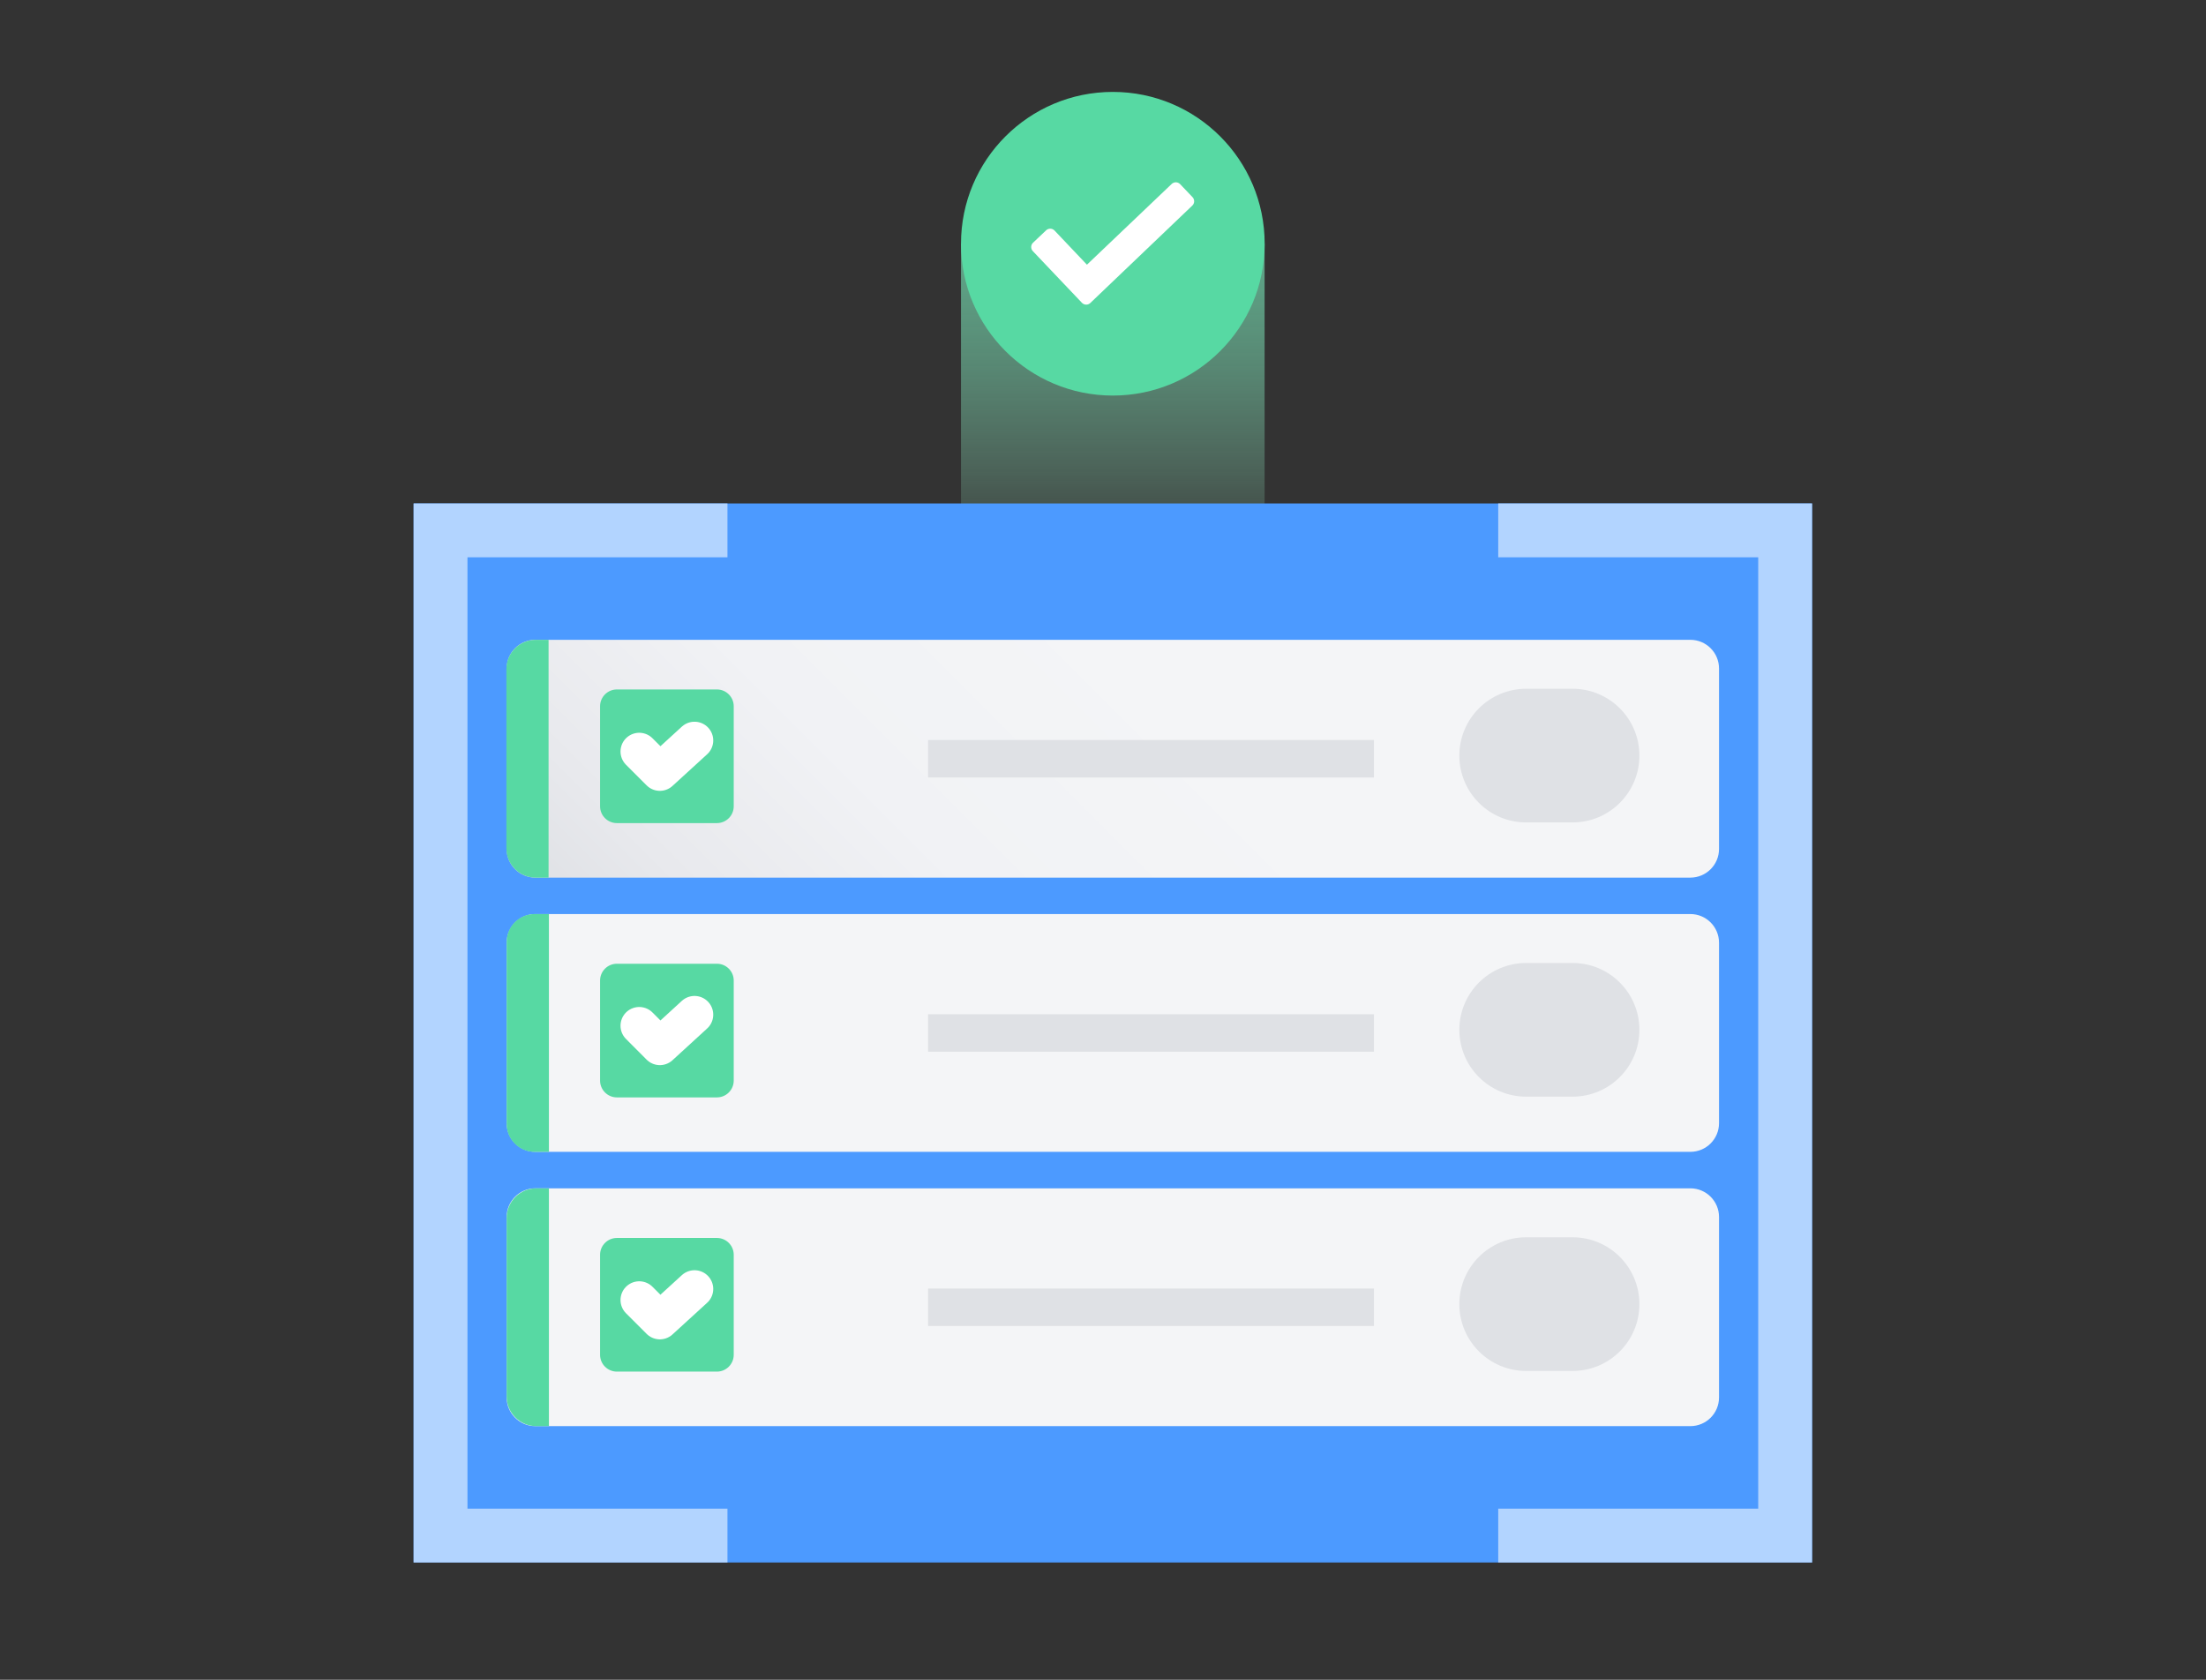 <svg width="239" height="182" viewBox="0 0 239 182" fill="none" xmlns="http://www.w3.org/2000/svg">
<rect x="0" y="0" width="239" height="182" fill="#333333" stroke="none"/>
<path d="M137.008 26.408H104.115V63.496H137.008V26.408Z" fill="url(#paint0_linear)"/>
<path d="M120.565 42.858C129.65 42.858 137.015 35.493 137.015 26.408C137.015 17.323 129.65 9.958 120.565 9.958C111.48 9.958 104.115 17.323 104.115 26.408C104.115 35.493 111.48 42.858 120.565 42.858Z" fill="#57D9A3"/>
<path d="M117.224 32.815L111.912 27.224C111.851 27.163 111.803 27.092 111.77 27.013C111.738 26.934 111.721 26.85 111.721 26.764C111.721 26.679 111.738 26.594 111.77 26.516C111.803 26.437 111.851 26.365 111.912 26.305L113.323 24.968C113.383 24.907 113.454 24.859 113.533 24.826C113.612 24.794 113.697 24.777 113.782 24.777C113.867 24.777 113.952 24.794 114.031 24.826C114.109 24.859 114.181 24.907 114.241 24.968L117.76 28.678L126.929 19.943C126.989 19.882 127.061 19.834 127.14 19.801C127.219 19.768 127.303 19.751 127.388 19.751C127.474 19.751 127.558 19.768 127.637 19.801C127.716 19.834 127.788 19.882 127.848 19.943L129.185 21.346C129.245 21.406 129.294 21.478 129.326 21.556C129.359 21.635 129.376 21.72 129.376 21.805C129.376 21.89 129.359 21.975 129.326 22.054C129.294 22.133 129.245 22.204 129.185 22.264L118.164 32.792C118.105 32.858 118.034 32.911 117.954 32.947C117.874 32.984 117.787 33.004 117.699 33.006C117.611 33.008 117.523 32.992 117.442 32.959C117.36 32.926 117.286 32.877 117.224 32.815Z" fill="white"/>
<path d="M196.321 54.547H44.812V169.292H196.321V54.547Z" fill="#4C9AFF"/>
<path d="M50.646 163.458V60.381H78.814V54.547H44.812V169.292H78.814V163.458H50.646Z" fill="#B2D4FF"/>
<path d="M196.32 54.547H162.318V60.381H190.487V163.458H162.318V169.292H196.32V54.547Z" fill="#B2D4FF"/>
<path d="M183.134 69.322H58C56.284 69.322 54.893 70.713 54.893 72.43V91.98C54.893 93.696 56.284 95.088 58 95.088H183.134C184.85 95.088 186.241 93.696 186.241 91.98V72.43C186.241 70.713 184.85 69.322 183.134 69.322Z" fill="url(#paint1_linear)"/>
<path d="M77.671 74.7H66.834C65.828 74.7 65.012 75.515 65.012 76.522V87.358C65.012 88.365 65.828 89.18 66.834 89.18H77.671C78.677 89.18 79.493 88.365 79.493 87.358V76.522C79.493 75.515 78.677 74.7 77.671 74.7Z" fill="#57D9A3"/>
<path d="M100.547 82.208H148.853" stroke="#DFE1E5" stroke-width="4.058" stroke-miterlimit="10"/>
<path d="M170.377 74.626H165.344C161.347 74.626 158.107 77.866 158.107 81.863V81.87C158.107 85.867 161.347 89.107 165.344 89.107H170.377C174.374 89.107 177.614 85.867 177.614 81.87V81.863C177.614 77.866 174.374 74.626 170.377 74.626Z" fill="#DFE1E5"/>
<path d="M183.134 99.033H58C56.284 99.033 54.893 100.424 54.893 102.14V121.691C54.893 123.407 56.284 124.798 58 124.798H183.134C184.85 124.798 186.241 123.407 186.241 121.691V102.14C186.241 100.424 184.85 99.033 183.134 99.033Z" fill="url(#paint2_linear)"/>
<path d="M77.671 104.418H66.834C65.828 104.418 65.012 105.234 65.012 106.24V117.077C65.012 118.083 65.828 118.899 66.834 118.899H77.671C78.677 118.899 79.493 118.083 79.493 117.077V106.24C79.493 105.234 78.677 104.418 77.671 104.418Z" fill="#57D9A3"/>
<path d="M69.256 111.133L71.489 113.374L75.244 109.936" fill="#57D9A3"/>
<path d="M69.256 111.133L71.489 113.374L75.244 109.936" stroke="white" stroke-width="4.058" stroke-linecap="round" stroke-linejoin="round"/>
<path d="M100.547 111.919H148.853" stroke="#DFE1E5" stroke-width="4.058" stroke-miterlimit="10"/>
<path d="M170.377 104.337H165.344C161.347 104.337 158.107 107.577 158.107 111.574V111.581C158.107 115.578 161.347 118.818 165.344 118.818H170.377C174.374 118.818 177.614 115.578 177.614 111.581V111.574C177.614 107.577 174.374 104.337 170.377 104.337Z" fill="#DFE1E5"/>
<path d="M183.134 128.751H58C56.284 128.751 54.893 130.143 54.893 131.859V151.409C54.893 153.126 56.284 154.517 58 154.517H183.134C184.85 154.517 186.241 153.126 186.241 151.409V131.859C186.241 130.143 184.85 128.751 183.134 128.751Z" fill="url(#paint3_linear)"/>
<path d="M77.671 134.129H66.834C65.828 134.129 65.012 134.945 65.012 135.951V146.788C65.012 147.794 65.828 148.61 66.834 148.61H77.671C78.677 148.61 79.493 147.794 79.493 146.788V135.951C79.493 134.945 78.677 134.129 77.671 134.129Z" fill="#57D9A3"/>
<path d="M69.256 140.852L71.489 143.085L75.244 139.654" stroke="white" stroke-width="4.058" stroke-linecap="round" stroke-linejoin="round"/>
<path d="M100.547 141.638H148.853" stroke="#DFE1E5" stroke-width="4.058" stroke-miterlimit="10"/>
<path d="M170.377 134.056H165.344C161.347 134.056 158.107 137.296 158.107 141.292V141.3C158.107 145.297 161.347 148.537 165.344 148.537H170.377C174.374 148.537 177.614 145.297 177.614 141.3V141.292C177.614 137.296 174.374 134.056 170.377 134.056Z" fill="#DFE1E5"/>
<path d="M58.037 69.322H59.433V95.088H58.037C57.195 95.088 56.388 94.753 55.793 94.158C55.198 93.563 54.863 92.755 54.863 91.914V72.496C54.863 71.654 55.198 70.847 55.793 70.251C56.388 69.656 57.195 69.322 58.037 69.322Z" fill="#57D9A3"/>
<path d="M57.912 99.033H59.47V124.798H57.912C57.111 124.798 56.343 124.48 55.777 123.914C55.211 123.348 54.893 122.58 54.893 121.779V102.052C54.893 101.251 55.211 100.483 55.777 99.917C56.343 99.351 57.111 99.033 57.912 99.033Z" fill="#57D9A3"/>
<path d="M58.103 128.751H59.47V154.517H58.103C57.252 154.517 56.435 154.179 55.833 153.577C55.231 152.975 54.893 152.158 54.893 151.306V131.962C54.893 131.11 55.231 130.294 55.833 129.692C56.435 129.09 57.252 128.751 58.103 128.751Z" fill="#57D9A3"/>
<path d="M69.256 81.422L71.489 83.656L75.244 80.225" stroke="white" stroke-width="4.058" stroke-linecap="round" stroke-linejoin="round"/>
<defs>
<linearGradient id="paint0_linear" x1="120.565" y1="63.496" x2="120.565" y2="26.408" gradientUnits="userSpaceOnUse">
<stop stop-color="#ABF5D1" stop-opacity="0"/>
<stop offset="0.34" stop-color="#96F4CA" stop-opacity="0.25"/>
<stop offset="0.64" stop-color="#86F3C5" stop-opacity="0.44"/>
<stop offset="0.87" stop-color="#7DF2C1" stop-opacity="0.56"/>
<stop offset="1" stop-color="#79F2C0" stop-opacity="0.6"/>
</linearGradient>
<linearGradient id="paint1_linear" x1="82.194" y1="120.574" x2="158.94" y2="43.835" gradientUnits="userSpaceOnUse">
<stop stop-color="#DFE1E5"/>
<stop offset="0.11" stop-color="#E8E9ED"/>
<stop offset="0.31" stop-color="#F1F2F5"/>
<stop offset="0.58" stop-color="#F4F5F7"/>
</linearGradient>
<linearGradient id="paint2_linear" x1="6737.92" y1="5020.55" x2="7754.73" y2="-162.971" gradientUnits="userSpaceOnUse">
<stop stop-color="#DFE1E5"/>
<stop offset="0.11" stop-color="#E8E9ED"/>
<stop offset="0.31" stop-color="#F1F2F5"/>
<stop offset="0.58" stop-color="#F4F5F7"/>
</linearGradient>
<linearGradient id="paint3_linear" x1="6737.92" y1="6092.23" x2="7754.82" y2="908.751" gradientUnits="userSpaceOnUse">
<stop stop-color="#DFE1E5"/>
<stop offset="0.11" stop-color="#E8E9ED"/>
<stop offset="0.31" stop-color="#F1F2F5"/>
<stop offset="0.58" stop-color="#F4F5F7"/>
</linearGradient>
</defs>
</svg>
